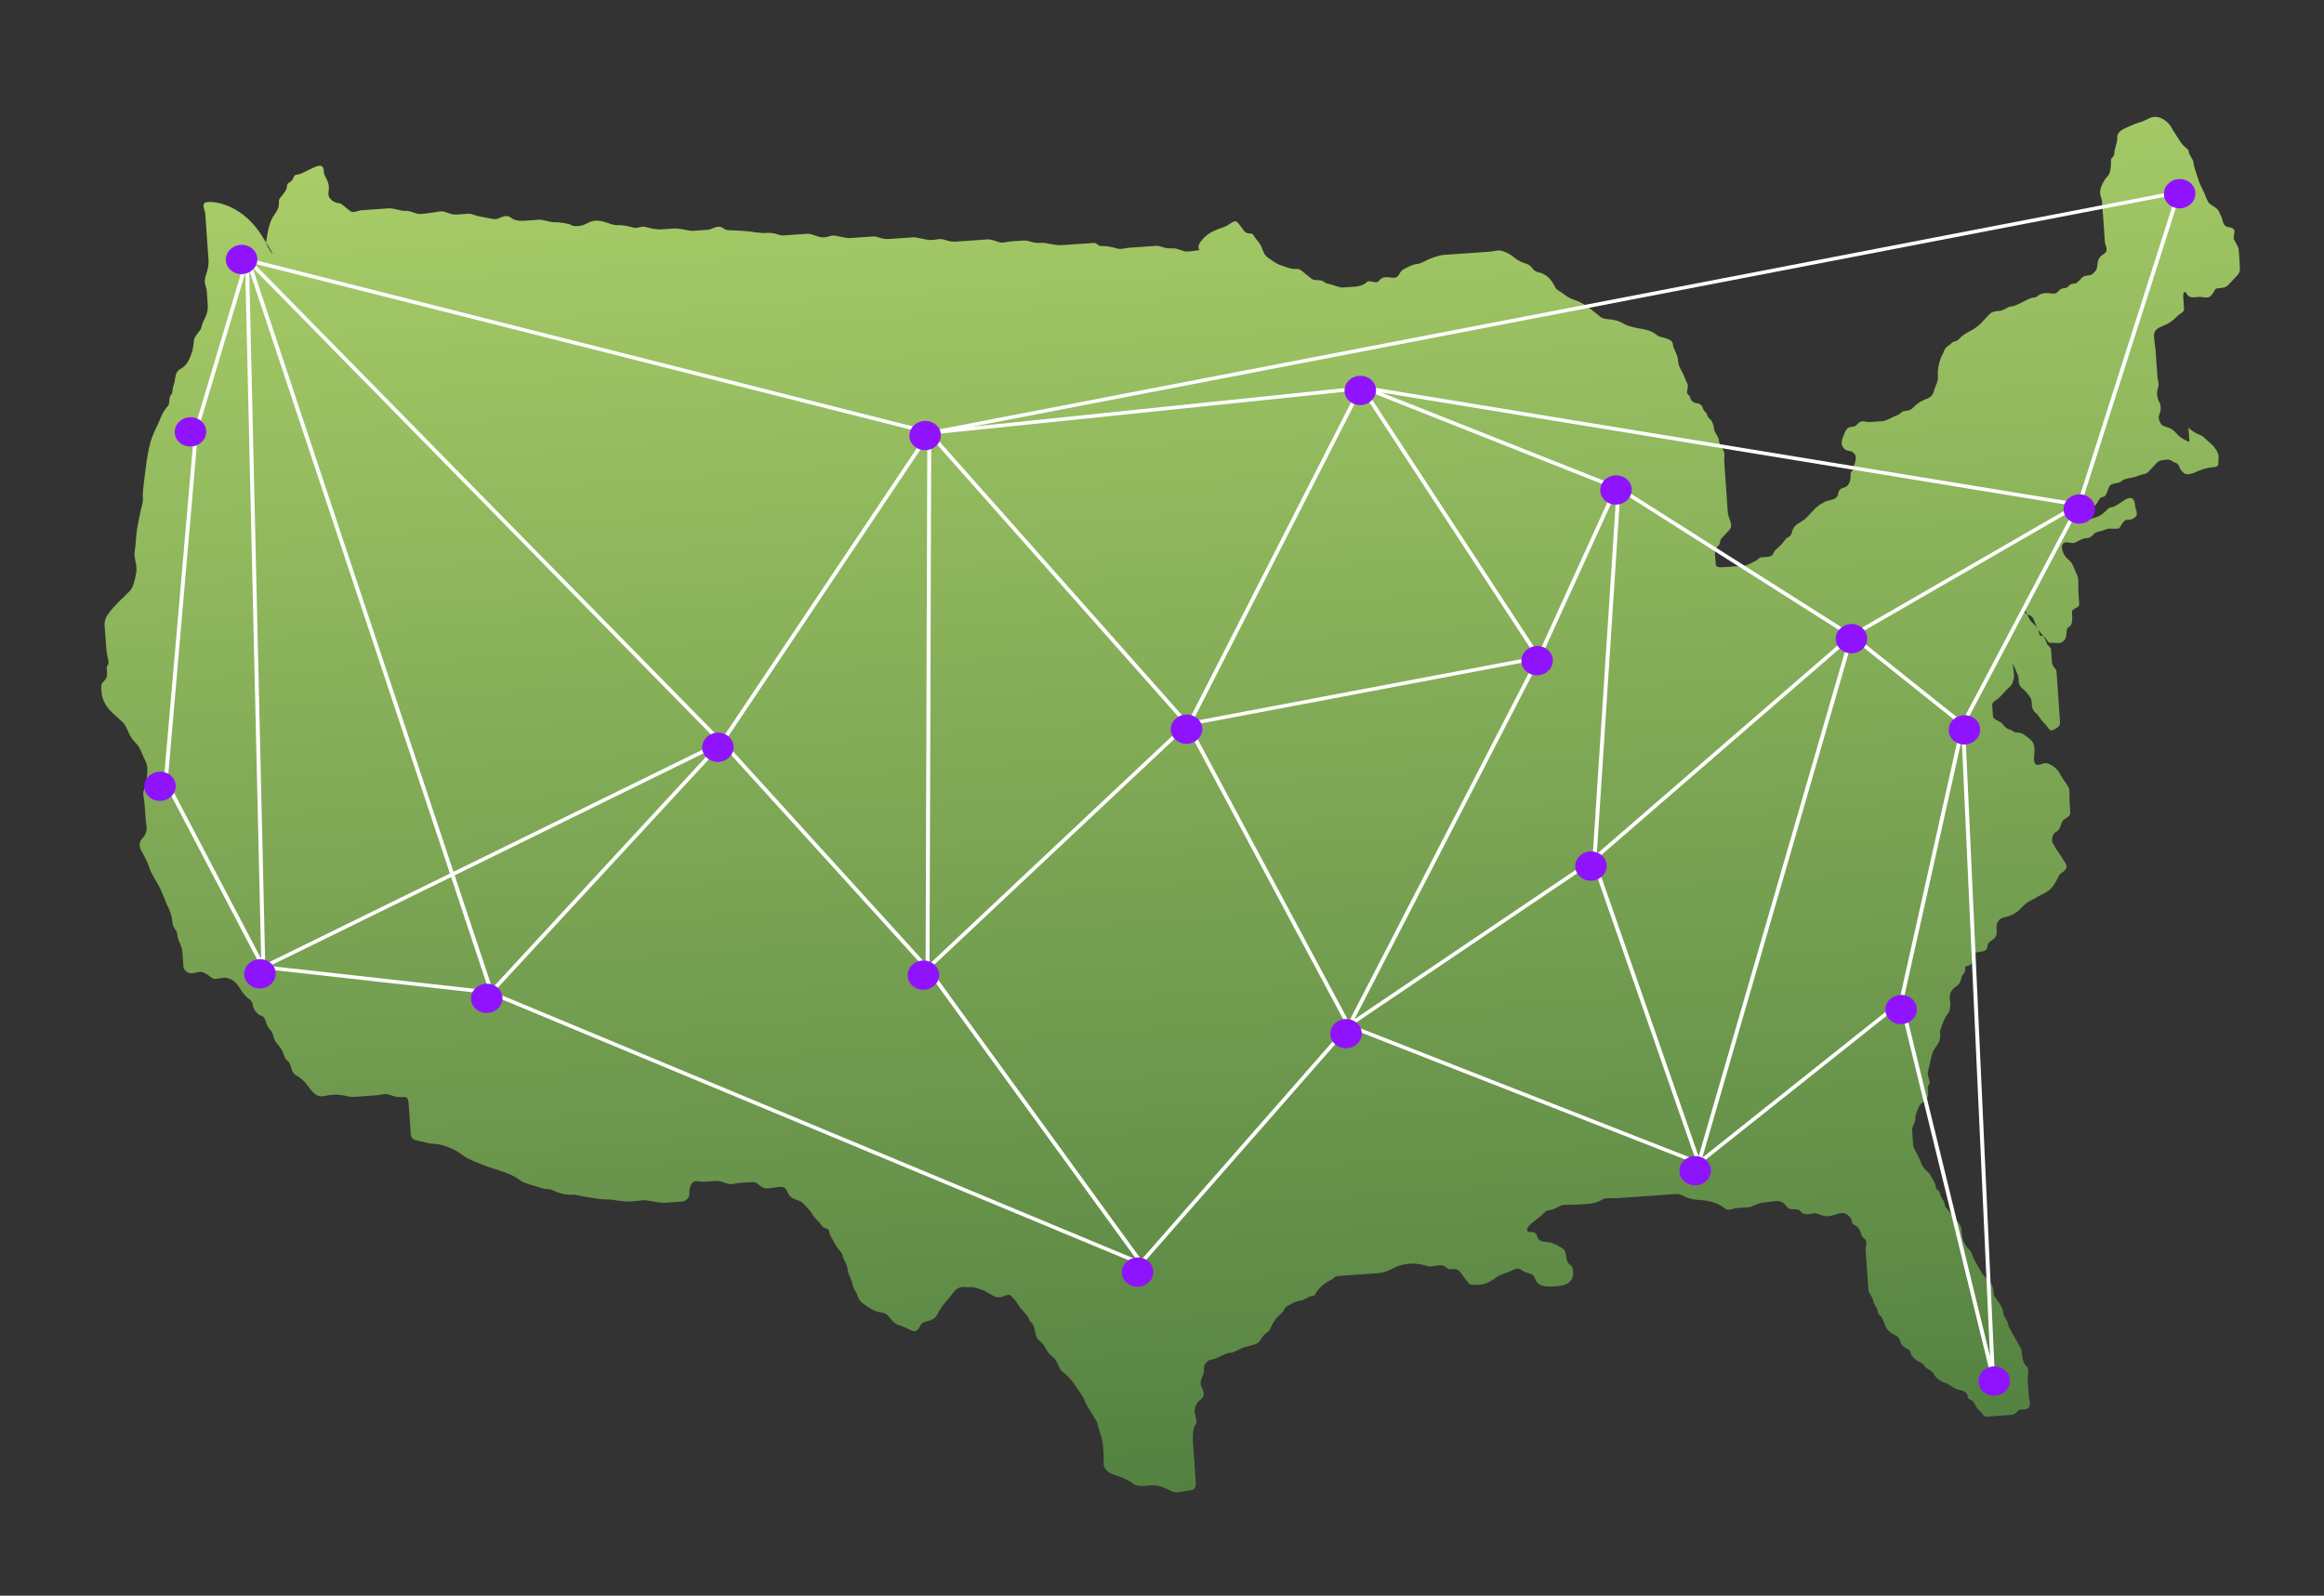 <?xml version="1.0" encoding="UTF-8"?>
<svg width="750px" height="515px" viewBox="0 0 750 515" version="1.1" xmlns="http://www.w3.org/2000/svg" xmlns:xlink="http://www.w3.org/1999/xlink">
    <rect x="0" y="0" width="750" height="515" fill="#333333" stroke="none"/>
    <title>Artboard Copy 4</title>
    <defs>
        <linearGradient x1="50%" y1="0%" x2="50%" y2="100%" id="linearGradient-1">
            <stop stop-color="#A8CD68" offset="0%"></stop>
            <stop stop-color="#538141" offset="100%"></stop>
        </linearGradient>
    </defs>
    <g id="Artboard-Copy-4" stroke="none" stroke-width="1" fill="none" fill-rule="evenodd">
        <g id="Internet" transform="translate(384.578, 258) rotate(-4) translate(-384.578, -258) translate(35.078, 34)">
            <g id="united-states-map-black" transform="translate(0.954, 0.068)" fill="url(#linearGradient-1)">
                <path d="M63.11,23.78 C64.395,17.571 65.247,16.517 66.897,14.387 C67.941,13.041 68.159,12.039 68.159,10.865 C68.159,9.691 69.199,9.576 70.684,7.343 C71.348,6.345 70.78,5.445 71.946,4.995 C73.596,4.36 73.208,2.647 74.47,2.647 C75.733,2.647 76.607,2.109 78.257,1.473 C79.423,1.024 80.781,0.299 82.044,0.299 C83.306,0.299 83.306,1.473 83.306,2.647 C83.306,3.821 84.568,4.995 84.568,7.343 C84.568,8.517 83.904,9.867 84.568,10.865 C86.052,13.099 87.462,12.383 88.355,13.213 C89.247,14.044 89.987,14.731 90.879,15.562 C91.771,16.392 93.403,15.562 94.666,15.562 C95.928,15.562 97.19,15.562 98.452,15.562 C99.715,15.562 100.977,15.562 103.501,15.562 C104.763,15.562 107.288,16.736 108.55,16.736 C109.812,16.736 110.687,17.274 112.337,17.91 C113.503,18.359 116.123,17.91 117.385,17.91 C118.648,17.91 120.006,17.46 121.172,17.91 C122.822,18.545 123.696,19.084 124.959,19.084 C126.221,19.084 127.483,19.084 128.745,19.084 C130.008,19.084 131.304,19.988 132.532,20.258 C135.279,20.861 136.319,21.432 137.581,21.432 C138.843,21.432 140.845,19.771 142.63,21.432 C143.522,22.262 145.154,22.606 146.416,22.606 C147.678,22.606 148.941,22.606 151.465,22.606 C152.727,22.606 155.252,23.78 156.514,23.78 C157.776,23.78 161.597,24.684 161.563,24.954 C161.529,25.223 164.087,26.128 166.612,24.954 C169.136,23.78 170.59,24.055 172.923,24.954 C174.572,25.589 175.447,26.128 176.709,26.128 C177.971,26.128 180.108,26.666 181.758,27.302 C182.924,27.751 184.378,26.852 185.545,27.302 C187.194,27.937 189.331,28.476 190.594,28.476 C191.856,28.476 193.118,28.476 194.38,28.476 C196.905,28.476 199.429,29.65 200.691,29.65 C201.953,29.65 203.216,29.65 205.74,29.65 C207.002,29.65 209.004,27.989 210.789,29.65 C211.681,30.48 213.363,30.26 217.1,30.824 C221.039,31.419 222.149,31.998 224.673,31.998 C227.198,31.998 228.46,33.172 229.722,33.172 C232.246,33.172 236.033,33.172 237.295,33.172 C238.558,33.172 239.432,33.71 241.082,34.346 C243.414,35.245 244.903,34.076 246.131,34.346 C248.877,34.949 249.917,35.52 251.18,35.52 C252.442,35.52 253.704,35.52 258.753,35.52 C260.015,35.52 261.277,36.694 263.802,36.694 C266.326,36.694 270.113,36.694 271.375,36.694 C272.637,36.694 273.677,37.264 276.424,37.868 C277.652,38.138 278.948,37.868 280.21,37.868 C281.473,37.868 282.735,39.042 285.259,39.042 C287.784,39.042 289.046,39.042 290.308,39.042 C291.57,39.042 294.095,39.042 295.357,39.042 C296.619,39.042 297.494,39.581 299.144,40.216 C300.31,40.665 301.668,40.216 302.93,40.216 C304.192,40.216 305.455,40.216 306.717,40.216 C309.241,40.216 309.241,41.39 313.028,41.39 C314.29,41.39 316.814,42.564 319.339,42.564 C320.601,42.564 321.863,42.564 324.388,42.564 C325.65,42.564 328.174,42.564 329.437,42.564 C330.699,42.564 330.699,43.738 331.961,43.738 C333.223,43.738 335.36,44.277 337.01,44.912 C338.176,45.361 339.534,44.912 340.796,44.912 C343.321,44.912 344.583,44.912 345.845,44.912 C347.108,44.912 348.37,44.912 349.632,44.912 C350.894,44.912 352.156,46.086 354.681,46.086 C355.943,46.086 356.818,46.625 358.467,47.26 C359.634,47.709 362.254,47.26 363.516,47.26 C362.624,46.43 363.516,44.912 364.778,43.738 C366.041,42.564 366.915,42.025 368.565,41.39 C370.898,40.492 371.185,40.665 372.352,40.216 C374.001,39.581 375.246,38.212 376.138,39.042 C377.031,39.872 377.77,41.734 378.663,42.564 C379.555,43.394 380.704,42.653 381.187,43.738 C381.87,45.272 383.131,46.149 383.712,48.434 C384.36,50.988 385.344,51.126 386.236,51.956 C387.128,52.786 388.373,53.669 390.023,54.304 C391.189,54.754 392.547,55.478 393.809,55.478 C395.071,55.478 395.441,55.822 396.334,56.652 C397.226,57.482 397.966,58.17 398.858,59 C399.75,59.83 401.752,59.344 402.645,60.174 C403.537,61.004 404.003,60.898 405.169,61.348 C406.819,61.983 407.694,62.522 408.956,62.522 C410.218,62.522 411.48,62.522 412.742,62.522 C414.005,62.522 415.637,62.178 416.529,61.348 C417.421,60.518 419.423,62.178 420.316,61.348 C421.208,60.518 421.578,60.174 422.84,60.174 C424.102,60.174 425.734,61.004 426.627,60.174 C427.519,59.344 427.501,58.461 429.151,57.826 C430.317,57.376 431.676,56.652 432.938,56.652 C434.2,56.652 435.075,56.113 436.724,55.478 C437.891,55.028 440.511,54.304 441.773,54.304 C444.298,54.304 445.56,54.304 446.822,54.304 C448.084,54.304 449.346,54.304 450.609,54.304 C453.133,54.304 454.395,54.304 456.92,54.304 C458.182,54.304 459.54,53.854 460.706,54.304 C462.356,54.939 463.231,55.478 464.493,56.652 C465.755,57.826 467.113,58.55 468.28,59 C469.929,59.635 469.912,60.518 470.804,61.348 C471.696,62.178 472.254,61.905 473.328,62.522 C475.729,63.903 476.432,65.685 477.115,67.218 C477.598,68.303 478.377,68.392 479.639,69.566 C480.902,70.74 482.26,71.465 483.426,71.914 C485.076,72.549 487.213,74.262 488.475,75.436 C489.737,76.61 490.107,76.954 490.999,77.784 C491.892,78.614 493.558,78.688 494.786,78.958 C497.533,79.562 498.185,80.671 499.835,81.306 C501.001,81.756 502.393,82.21 503.621,82.48 C506.368,83.084 507.778,83.998 508.67,84.828 C509.563,85.658 510.028,85.553 511.195,86.002 C512.844,86.638 513.719,87.176 513.719,88.35 C513.719,89.524 514.981,91.873 514.981,93.047 C514.981,95.395 515.561,96.209 516.244,97.743 C516.727,98.827 516.823,99.731 517.506,101.265 C517.989,102.349 516.613,103.957 517.506,104.787 C518.398,105.617 517.876,106.305 518.768,107.135 C519.66,107.965 520.4,107.479 521.292,108.309 C522.185,109.139 521.662,109.827 522.555,110.657 C523.447,111.487 522.924,112.175 523.817,113.005 C524.709,113.835 525.079,115.353 525.079,116.527 C525.079,117.701 526.341,118.875 526.341,120.049 C526.341,121.223 526.921,122.038 527.603,123.571 C528.087,124.656 527.603,125.919 527.603,127.093 C527.603,128.267 527.603,129.441 527.603,130.615 C527.603,131.789 527.603,132.963 527.603,135.311 C527.603,136.485 527.603,138.833 527.603,140.007 C527.603,141.181 527.603,142.355 527.603,143.529 C527.603,145.877 529.388,147.739 527.603,149.399 C526.711,150.229 525.971,150.917 525.079,151.747 C524.187,152.578 524.709,153.265 523.817,154.096 C522.924,154.926 522.555,155.27 522.555,156.444 C522.555,157.618 522.555,158.792 522.555,159.966 C522.555,161.14 523.817,161.14 525.079,161.14 C527.603,161.14 528.866,161.14 531.39,161.14 C532.652,161.14 533.527,160.601 535.177,159.966 C536.343,159.516 536.439,158.792 537.701,158.792 C538.963,158.792 540.805,159.152 541.488,157.618 C541.971,156.533 542.75,156.444 544.012,155.27 C545.274,154.096 545.37,153.371 546.537,152.921 C548.186,152.286 547.276,151.06 549.061,149.399 C549.953,148.569 551.585,148.225 552.848,147.051 C554.11,145.877 554.48,145.533 555.372,144.703 C556.264,143.873 557.509,142.99 559.159,142.355 C560.325,141.906 562.053,142.011 562.945,141.181 C563.838,140.351 563.315,139.663 564.207,138.833 C565.1,138.003 565.84,138.489 566.732,137.659 C567.624,136.829 567.994,135.311 567.994,134.137 C567.994,132.963 569.256,132.963 569.256,131.789 C569.256,130.615 571.041,128.753 569.256,127.093 C568.364,126.263 567.624,126.749 566.732,125.919 C564.947,124.259 566.248,122.308 566.732,121.223 C567.415,119.69 567.994,118.875 569.256,118.875 C570.519,118.875 570.888,118.531 571.781,117.701 C572.673,116.871 574.305,117.701 575.567,117.701 C576.83,117.701 578.092,117.701 579.354,117.701 C580.616,117.701 581.491,117.162 583.141,116.527 C584.307,116.077 584.773,116.183 585.665,115.353 C586.557,114.523 588.189,115.353 589.452,114.179 C590.714,113.005 591.589,112.466 593.238,111.831 C594.405,111.381 594.87,111.487 595.763,110.657 C596.655,109.827 596.542,109.394 597.025,108.309 C597.708,106.776 598.287,105.961 598.287,104.787 C598.287,102.439 598.866,100.451 599.549,98.917 C600.033,97.832 600.328,97.653 600.812,96.569 C601.494,95.035 602.444,95.051 603.336,94.221 C604.228,93.391 604.968,93.877 605.86,93.047 C606.753,92.216 607.997,91.334 609.647,90.698 C610.813,90.249 612.541,89.18 613.434,88.35 C614.326,87.52 615.066,86.832 615.958,86.002 C616.85,85.172 617.22,84.828 619.745,84.828 C621.007,84.828 622.269,83.654 623.531,83.654 C624.794,83.654 626.152,82.93 627.318,82.48 C628.968,81.845 629.842,81.306 631.105,81.306 C632.367,81.306 632.367,80.132 634.891,80.132 C636.153,80.132 637.785,80.962 638.678,80.132 C639.57,79.302 639.94,78.958 641.202,78.958 C642.464,78.958 642.464,77.784 643.727,77.784 C644.989,77.784 645.359,77.44 646.251,76.61 C647.143,75.78 647.513,75.436 648.775,75.436 C650.038,75.436 650.408,75.092 651.3,74.262 C652.192,73.432 652.079,71.825 652.562,70.74 C653.245,69.207 654.194,69.222 655.087,68.392 C655.979,67.562 655.087,66.044 655.087,64.87 C655.087,63.696 655.087,61.348 655.087,60.174 C655.087,59 655.087,57.826 655.087,56.652 C655.087,54.304 655.087,53.13 655.087,51.956 C655.087,50.782 654.121,49.429 655.087,47.26 C655.769,45.727 656.719,44.568 657.611,43.738 C658.503,42.908 658.873,40.216 658.873,39.042 C658.873,37.868 660.135,37.868 660.135,36.694 C660.135,35.52 661.398,33.172 661.398,31.998 C661.398,29.65 663.535,29.111 665.184,28.476 C666.351,28.026 667.743,27.571 668.971,27.302 C671.717,26.698 672.949,25.229 675.282,26.128 C676.932,26.763 678.386,28.116 679.069,29.65 C679.552,30.734 680.331,31.998 681.593,34.346 C682.855,36.694 684.117,36.694 684.117,37.868 C684.117,39.042 685.38,40.216 685.38,41.39 C685.38,42.564 685.993,44.705 686.642,47.26 C686.932,48.402 687.221,49.249 687.904,50.782 C688.387,51.867 688.483,52.771 689.166,54.304 C689.65,55.389 690.798,55.822 691.691,56.652 C692.583,57.482 692.469,57.915 692.953,59 C693.636,60.534 693.323,61.692 694.215,62.522 C695.107,63.352 695.847,62.866 696.739,63.696 C697.632,64.526 696.256,66.133 696.739,67.218 C697.422,68.753 698.002,69.566 698.002,70.74 C698.002,71.914 698.002,74.262 698.002,75.436 C698.002,77.784 697.632,78.128 696.739,78.958 C695.847,79.788 696,79.646 694.215,81.306 C693.323,82.136 692.953,82.48 690.428,82.48 C689.166,82.48 689.689,83.168 687.904,84.828 C687.012,85.658 685.38,84.828 684.117,84.828 C682.855,84.828 681.014,85.189 680.331,83.654 C679.847,82.57 679.069,82.48 679.069,84.828 C679.069,86.002 679.069,87.176 679.069,88.35 C679.069,89.524 677.806,89.524 676.544,90.698 C675.282,91.873 673.924,92.597 672.757,93.047 C671.108,93.682 669.654,93.861 668.971,95.395 C668.487,96.479 668.971,98.917 668.971,101.265 C668.971,102.439 668.971,103.613 668.971,104.787 C668.971,105.961 668.971,107.135 668.971,109.483 C668.971,110.657 669.454,111.92 668.971,113.005 C668.288,114.539 668.288,116.168 668.971,117.701 C669.454,118.786 669.454,120.138 668.971,121.223 C668.288,122.757 668.288,123.212 668.971,124.745 C669.454,125.83 671.495,125.919 672.757,127.093 C674.02,128.267 674.143,129.236 676.544,130.615 C677.618,131.233 677.806,131.789 677.806,130.615 C677.806,129.441 677.806,128.267 677.806,127.093 C677.806,125.919 677.58,127.444 681.593,129.441 C682.706,129.995 682.855,130.615 684.117,131.789 C685.38,132.963 685.959,133.778 686.642,135.311 C687.125,136.396 686.642,137.659 686.642,138.833 C686.642,140.007 685.38,140.007 684.117,140.007 C682.855,140.007 680.718,140.546 679.069,141.181 C677.902,141.631 676.174,142.011 675.282,141.181 C673.497,139.521 674.407,138.294 672.757,137.659 C671.591,137.21 671.495,136.485 670.233,136.485 C667.709,136.485 667.339,136.829 666.446,137.659 C665.554,138.489 664.814,139.177 663.922,140.007 C663.03,140.837 661.785,140.546 660.135,141.181 C658.969,141.631 655.979,141.525 655.087,142.355 C654.194,143.185 652.192,142.699 651.3,143.529 C650.408,144.359 650.038,147.051 648.775,147.051 C647.513,147.051 647.143,148.569 646.251,149.399 C645.359,150.229 644.41,150.214 643.727,151.747 C643.243,152.832 642.56,154.545 643.727,154.096 C645.376,153.46 646.439,153.539 647.513,152.921 C649.914,151.542 650.038,150.573 651.3,150.573 C652.562,150.573 654.699,148.861 656.349,148.225 C658.681,147.327 658.873,149.399 658.873,150.573 C658.873,151.747 659.766,153.265 658.873,154.096 C657.088,155.756 655.979,154.44 655.087,155.27 C653.302,156.93 653.824,157.618 652.562,157.618 C651.3,157.618 649.942,157.168 648.775,157.618 C647.126,158.253 645.881,157.962 644.989,158.792 C644.097,159.622 643.727,159.966 642.464,159.966 C641.202,159.966 640.328,160.504 638.678,161.14 C637.512,161.589 635.784,160.31 634.891,161.14 C633.999,161.97 634.408,163.577 634.891,164.662 C635.574,166.196 636.733,166.65 637.416,168.184 C637.899,169.269 637.995,170.173 638.678,171.706 C639.161,172.791 638.678,175.228 638.678,177.576 C638.678,178.75 638.678,179.924 638.678,181.098 C638.678,182.272 636.153,182.272 636.153,183.446 C636.153,185.794 636.057,187.692 634.891,188.142 C633.241,188.777 634.767,191.459 632.367,192.838 C631.293,193.456 629.842,192.838 628.58,192.838 C627.318,192.838 627.318,190.49 626.056,190.49 C624.794,190.49 625.277,189.227 624.794,188.142 C624.111,186.609 622.952,186.154 622.269,184.62 C621.786,183.535 621.007,181.098 621.007,182.272 C621.007,183.446 622.848,183.087 623.531,184.62 C624.015,185.705 624.111,186.609 624.794,188.142 C625.277,189.227 626.669,190.283 627.318,192.838 C627.608,193.98 628.58,194.012 628.58,195.186 C628.58,196.36 628.58,197.534 628.58,198.708 C628.58,201.056 629.842,201.056 629.842,202.23 C629.842,204.578 629.842,205.752 629.842,206.926 C629.842,208.1 629.842,209.274 629.842,211.622 C629.842,212.796 629.842,213.97 629.842,215.145 C629.842,216.319 629.842,217.493 629.842,218.667 C629.842,219.841 628.968,220.379 627.318,221.015 C626.152,221.464 625.686,219.497 624.794,218.667 C623.901,217.837 623.161,215.975 622.269,215.145 C620.484,213.484 621.49,211.533 621.007,210.448 C620.324,208.915 619.375,207.756 618.482,206.926 C616.698,205.266 617.903,203.765 617.22,202.23 C616.737,201.146 616.641,200.243 615.958,198.708 C615.958,201.056 616.248,202.262 615.958,203.404 C615.309,205.959 614.326,206.096 613.434,206.926 C612.541,207.756 612.694,207.614 610.909,209.274 C610.017,210.104 608.385,210.448 608.385,211.622 C608.385,212.796 608.385,213.97 608.385,215.145 C608.385,216.319 610.017,216.663 610.909,217.493 C611.802,218.323 611.784,219.205 613.434,219.841 C614.6,220.29 614.696,221.015 615.958,221.015 C617.22,221.015 618.482,222.189 619.745,223.363 C621.007,224.537 621.007,225.711 621.007,226.885 C621.007,228.059 620.115,230.751 621.007,231.581 C621.899,232.411 623.627,231.131 624.794,231.581 C626.443,232.216 627.897,233.57 628.58,235.103 C629.546,237.272 630.422,238.266 631.105,239.799 C631.588,240.884 631.105,242.147 631.105,244.495 C631.105,245.669 631.105,246.843 631.105,248.017 C631.105,249.191 629.472,249.535 628.58,250.365 C627.688,251.195 627.705,253.252 626.056,253.887 C624.889,254.337 624.31,256.324 624.794,257.409 C626.159,260.477 626.835,261.02 627.318,262.105 C628.001,263.64 629.064,264.543 628.58,265.627 C627.897,267.162 626.651,266.94 626.056,267.975 C623.909,271.708 623.043,272.575 619.745,273.845 C618.578,274.295 618.387,274.57 617.22,275.019 C615.571,275.655 614.696,276.193 613.434,277.368 C612.171,278.542 611.297,279.08 609.647,279.716 C608.481,280.165 606.753,280.06 605.86,280.89 C604.076,282.55 605.082,284.501 604.598,285.586 C603.915,287.12 602.966,287.104 602.074,287.934 C601.181,288.764 601.704,289.452 600.812,290.282 C599.919,291.112 597.315,290.313 597.025,291.456 C596.376,294.01 595.763,294.978 594.501,294.978 C593.238,294.978 594.131,296.496 593.238,297.326 C592.346,298.156 592.46,298.589 591.976,299.674 C591.293,301.208 590.344,301.192 589.452,302.022 C587.667,303.682 588.189,305.544 588.189,306.718 C588.189,307.892 587.82,309.41 586.927,310.24 C586.035,311.07 585.086,313.403 584.403,314.936 C583.919,316.021 584.79,317.503 583.141,319.632 C582.097,320.979 581.265,321.774 580.616,324.328 C580.037,326.614 579.354,327.85 579.354,329.024 C579.354,330.198 580.246,331.716 579.354,332.546 C578.462,333.376 579.877,335.582 578.092,337.242 C577.199,338.073 576.25,338.057 575.567,339.591 C575.084,340.675 574.305,341.939 574.305,343.113 C574.305,344.287 573.043,345.461 573.043,346.635 C573.043,348.983 573.043,350.157 573.043,351.331 C573.043,352.505 573.622,353.319 574.305,354.853 C574.789,355.938 575.084,357.29 575.567,358.375 C576.25,359.909 577.409,360.364 578.092,361.897 C578.575,362.982 579.354,364.245 579.354,365.419 C579.354,366.593 580.616,366.593 580.616,367.767 C580.616,368.941 581.878,370.115 581.878,371.289 C581.878,372.463 582.657,372.552 583.141,373.637 C583.823,375.172 584.621,375.813 585.665,377.159 C587.315,379.289 586.348,380.745 586.927,383.029 C587.576,385.584 589.161,386.583 589.452,387.725 C590.1,390.28 591.01,391.426 591.976,393.595 C592.659,395.13 593.457,395.771 594.501,397.117 C596.15,399.247 595.279,400.729 595.763,401.814 C596.446,403.348 598.287,405.336 598.287,407.684 C598.287,408.858 599.549,410.032 599.549,411.206 C599.549,412.38 601.391,415.542 602.074,417.076 C603.039,419.245 603.336,419.424 603.336,420.598 C603.336,422.946 603.706,424.464 604.598,425.294 C605.491,426.124 604.598,428.816 604.598,429.99 C604.598,431.164 604.598,433.512 604.598,434.686 C604.598,435.86 605.082,437.123 604.598,438.208 C603.915,439.743 601.704,438.552 600.812,439.382 C599.919,440.212 599.549,440.556 598.287,440.556 C597.025,440.556 595.763,440.556 594.501,440.556 C593.238,440.556 591.976,440.556 590.714,440.556 C589.452,440.556 589.452,439.382 588.189,438.208 C586.927,437.034 587.315,435.321 585.665,434.686 C584.499,434.236 585.295,433.168 584.403,432.338 C583.51,431.508 583.045,431.614 581.878,431.164 C580.229,430.529 579.258,429.266 578.092,428.816 C576.442,428.181 574.988,426.828 574.305,425.294 C573.822,424.209 572.264,424.031 571.781,422.946 C571.098,421.413 569.479,421.657 567.994,419.424 C567.33,418.426 567.806,417.693 566.732,417.076 C564.331,415.696 564.691,414.639 564.207,413.554 C563.525,412.02 561.905,412.265 560.421,410.032 C559.757,409.034 559.841,408.044 559.159,406.51 C558.675,405.425 557.896,405.336 557.896,404.162 C557.896,402.988 556.634,401.814 556.634,400.639 C556.634,399.465 555.372,398.291 555.372,397.117 C555.372,394.769 555.372,393.595 555.372,391.247 C555.372,390.073 555.372,388.899 555.372,387.725 C555.372,386.551 555.372,385.377 555.372,384.203 C555.372,383.029 556.264,381.511 555.372,380.681 C554.48,379.851 554.4,379.475 554.11,378.333 C553.461,375.778 551.585,375.985 551.585,374.811 C551.585,373.637 551.216,373.293 550.323,372.463 C548.538,370.803 546.537,372.463 544.012,372.463 C542.75,372.463 541.875,371.924 540.226,371.289 C539.059,370.839 536.661,372.348 535.177,370.115 C534.513,369.117 532.282,369.771 531.39,368.941 C530.498,368.111 530.515,367.228 528.866,366.593 C527.699,366.143 526.341,366.593 523.817,366.593 C521.292,366.593 520.03,367.767 518.768,367.767 C517.506,367.767 516.244,367.767 514.981,367.767 C513.719,367.767 512.087,368.597 511.195,367.767 C510.302,366.937 509.058,366.054 507.408,365.419 C505.076,364.521 503.605,364.433 502.359,364.245 C498.42,363.651 497.31,361.897 496.048,361.897 C493.524,361.897 490.999,361.897 489.737,361.897 C487.213,361.897 484.688,361.897 482.164,361.897 C480.902,361.897 478.377,361.897 477.115,361.897 C474.591,361.897 473.233,361.447 472.066,361.897 C470.417,362.532 469.542,363.071 467.017,363.071 C465.755,363.071 464.493,363.071 463.231,363.071 C461.969,363.071 459.348,362.621 458.182,363.071 C456.532,363.706 455.658,364.245 454.395,364.245 C453.133,364.245 452.898,365.058 450.609,366.593 C449.161,367.564 446.822,368.941 446.822,370.115 C446.822,371.289 448.454,370.459 449.346,371.289 C450.239,372.119 449.716,372.807 450.609,373.637 C451.501,374.467 452.746,374.176 454.395,374.811 C455.562,375.261 457.29,376.329 458.182,377.159 C459.074,377.989 458.552,381.025 459.444,381.855 C460.337,382.685 460.706,383.029 460.706,384.203 C460.706,385.377 460.706,386.551 459.444,387.725 C458.182,388.899 455.658,388.899 454.395,388.899 C451.871,388.899 450.239,388.555 449.346,387.725 C448.454,386.895 448.568,386.462 448.084,385.377 C447.401,383.844 445.56,384.203 444.298,383.029 C443.035,381.855 442.161,382.394 440.511,383.029 C439.345,383.479 438.374,383.568 436.724,384.203 C435.558,384.653 434.422,385.948 431.676,386.551 C430.447,386.821 429.151,386.551 427.889,386.551 C426.627,386.551 425.752,383.985 424.102,381.855 C423.058,380.509 421.208,381.511 420.316,380.681 C419.423,379.851 419.053,379.507 417.791,379.507 C416.529,379.507 415.171,379.957 414.005,379.507 C412.355,378.872 410.218,378.333 408.956,378.333 C405.169,378.333 404.294,378.872 402.645,379.507 C401.478,379.957 400.12,380.681 397.596,380.681 C395.071,380.681 393.809,380.681 392.547,380.681 C391.285,380.681 390.023,380.681 388.76,380.681 C387.498,380.681 386.236,380.681 384.974,380.681 C383.712,380.681 383.616,381.406 382.449,381.855 C380.8,382.49 379.555,383.373 378.663,384.203 C376.878,385.863 377.401,386.551 376.138,386.551 C374.876,386.551 373.614,387.725 372.352,387.725 C371.089,387.725 369.731,388.45 368.565,388.899 C366.915,389.534 366.933,390.417 366.041,391.247 C365.148,392.077 364.56,392.249 363.516,393.595 C361.867,395.725 362.066,396.5 360.992,397.117 C358.591,398.498 358.855,400.004 357.205,400.639 C356.039,401.089 353.323,401.364 352.156,401.814 C350.507,402.449 349.632,402.988 348.37,402.988 C347.108,402.988 346.233,403.526 344.583,404.162 C342.251,405.061 341.689,404.506 340.796,405.336 C339.012,406.996 340.018,407.773 339.534,408.858 C338.851,410.392 338.272,411.206 338.272,412.38 C338.272,413.554 340.057,415.416 338.272,417.076 C337.38,417.906 336.396,418.043 335.748,420.598 C335.457,421.74 336.64,424.464 335.748,425.294 C334.855,426.124 334.485,428.816 334.485,431.164 C334.485,432.338 334.485,433.512 334.485,434.686 C334.485,435.86 334.485,437.034 334.485,438.208 C334.485,439.382 334.485,441.73 334.485,442.904 C334.485,445.252 334.485,446.426 331.961,446.426 C330.699,446.426 327.986,447.044 326.912,446.426 C324.511,445.047 323.091,444.348 321.863,444.078 C319.117,443.475 316.075,444.564 314.29,442.904 C313.398,442.074 311.67,441.006 310.503,440.556 C307.205,439.286 306.137,438.569 305.455,437.034 C304.971,435.949 305.455,434.686 305.455,433.512 C305.455,432.338 305.455,431.164 305.455,429.99 C305.455,427.642 304.192,424.12 304.192,422.946 C304.192,421.772 301.055,417.282 300.406,414.728 C300.115,413.585 299.144,412.38 297.881,410.032 C296.619,407.684 295.357,406.51 294.095,405.336 C292.833,404.162 292.833,401.814 291.57,400.639 C290.308,399.465 289.729,398.652 289.046,397.117 C288.08,394.948 287.204,395.13 286.521,393.595 C286.038,392.511 286.152,389.729 285.259,388.899 C284.367,388.069 284.661,387.55 283.997,386.551 C282.513,384.318 281.956,384.114 281.473,383.029 C280.79,381.496 279.841,380.337 278.948,379.507 C278.056,378.677 276.046,380.742 273.899,379.507 C271.499,378.128 271.279,377.609 270.113,377.159 C268.463,376.524 267.588,375.985 266.326,375.985 C265.064,375.985 263.706,375.535 262.54,375.985 C260.89,376.62 260.015,378.333 258.753,379.507 C256.228,381.855 255.63,383.205 254.966,384.203 C253.482,386.436 250.81,385.721 249.917,386.551 C249.025,387.381 248.655,388.899 247.393,388.899 C246.131,388.899 245.642,387.823 242.344,386.551 C241.178,386.102 240.484,385.202 239.82,384.203 C238.335,381.97 237.199,382.305 236.033,381.855 C234.383,381.22 233.139,380.337 232.246,379.507 C231.354,378.677 230.371,378.54 229.722,375.985 C229.432,374.843 228.46,373.637 228.46,372.463 C228.46,371.289 227.198,368.941 227.198,367.767 C227.198,365.419 225.935,364.245 225.935,363.071 C225.935,361.897 224.777,361.443 223.411,358.375 C222.445,356.205 222.149,356.027 222.149,354.853 C222.149,353.679 220.307,354.039 219.624,352.505 C219.141,351.42 217.783,350.517 217.1,348.983 C216.617,347.898 216.225,347.59 214.576,345.461 C213.532,344.114 211.681,343.943 210.789,343.113 C209.004,341.453 209.914,340.226 208.265,339.591 C207.098,339.141 205.74,339.591 204.478,339.591 C203.216,339.591 202.476,340.077 200.691,338.416 C199.799,337.586 199.429,337.242 198.167,337.242 C196.905,337.242 195.642,337.242 194.38,337.242 C193.118,337.242 191.76,337.692 190.594,337.242 C188.944,336.607 188.069,336.068 186.807,336.068 C185.545,336.068 184.283,336.068 183.02,336.068 C181.758,336.068 180.126,335.238 179.234,336.068 C178.341,336.898 177.971,338.416 177.971,339.591 C177.971,340.765 176.709,341.939 175.447,341.939 C174.185,341.939 172.923,341.939 170.398,341.939 C167.874,341.939 166.834,341.368 164.087,340.765 C162.859,340.495 161.563,340.765 159.038,340.765 C156.514,340.765 152.727,339.591 151.465,339.591 C150.203,339.591 148.84,339.225 145.154,338.416 C142.407,337.813 141.367,337.242 140.105,337.242 C136.319,337.242 133.794,334.894 132.532,334.894 C131.27,334.894 130.395,334.356 128.745,333.72 C127.579,333.271 124.959,332.546 123.696,331.372 C122.434,330.198 119.993,328.855 117.385,327.85 C113.697,326.43 110.683,325.107 107.288,323.154 C105.769,322.282 104.662,320.365 99.715,318.458 C97.382,317.56 96.315,317.919 94.666,317.284 C93.499,316.835 92.045,316.56 90.879,316.11 C89.229,315.475 89.617,313.762 89.617,312.588 C89.617,311.414 89.617,310.24 89.617,305.544 C89.617,303.196 89.617,302.022 88.355,302.022 C85.83,302.022 84.956,301.483 83.306,300.848 C82.14,300.398 80.781,300.848 79.519,300.848 C75.733,300.848 74.47,300.848 71.946,300.848 C70.684,300.848 68.159,299.674 65.635,299.674 C63.11,299.674 61.66,300.291 60.586,299.674 C58.185,298.294 58.062,296.152 55.537,293.804 C54.275,292.63 53.496,292.541 53.013,291.456 C52.33,289.922 52.643,288.764 51.751,287.934 C50.858,287.104 50.779,286.728 50.488,285.586 C49.84,283.031 48.647,282.424 47.964,280.89 C47.481,279.805 47.746,278.714 46.702,277.368 C45.052,275.238 45.827,273.307 44.177,272.671 C43.011,272.222 41.653,270.323 41.653,269.149 C41.653,267.975 41.283,267.631 40.391,266.801 C39.498,265.971 39.128,265.627 37.866,263.279 C36.604,260.931 35.729,260.392 34.08,259.757 C32.913,259.308 31.555,259.757 30.293,259.757 C29.031,259.757 28.907,258.79 26.506,257.409 C25.433,256.792 23.982,257.409 22.72,257.409 C21.458,257.409 20.195,256.235 20.195,255.061 C20.195,252.713 20.195,251.539 20.195,250.365 C20.195,248.017 18.933,246.843 18.933,244.495 C18.933,243.321 17.671,242.147 17.671,240.973 C17.671,238.625 17.092,236.637 16.409,235.103 C15.926,234.018 15.251,231.126 13.884,228.059 C13.401,226.974 12.008,224.743 11.36,222.189 C11.07,221.046 10.581,219.751 10.098,218.667 C9.415,217.133 8.835,216.319 8.835,215.145 C8.835,212.796 10.711,213.003 11.36,210.448 C11.65,209.306 11.36,208.1 11.36,206.926 C11.36,205.752 11.36,204.578 11.36,202.23 C11.36,199.882 10.877,198.619 11.36,197.534 C12.043,196.001 12.622,195.186 12.622,194.012 C12.622,192.838 13.588,190.312 12.622,188.142 C11.939,186.609 11.229,183.556 10.098,182.272 C7.212,178.999 7.961,177.358 6.311,175.228 C5.267,173.881 2.524,171.706 1.262,169.358 C0,167.01 0,165.836 0,163.488 C0,162.314 0.37,161.97 1.262,161.14 C3.047,159.48 1.632,157.274 2.524,156.444 C3.417,155.614 2.524,154.096 2.524,150.573 C2.524,149.399 2.524,147.051 2.524,145.877 C2.524,143.529 2.136,142.137 3.787,140.007 C5.874,137.314 10.098,134.137 11.36,132.963 C12.622,131.789 13.236,129.648 13.884,127.093 C14.464,124.808 13.304,122.335 13.884,120.049 C14.533,117.494 14.567,115.291 15.147,113.005 C15.795,110.45 16.119,109.451 16.409,108.309 C17.057,105.754 17.671,104.787 17.671,103.613 C17.671,101.265 18.294,99.06 18.933,95.395 C19.135,94.236 19.905,90.667 20.195,89.524 C20.844,86.97 21.458,84.828 22.72,82.48 C23.982,80.132 24.561,79.319 25.244,77.784 C25.727,76.699 26.876,75.092 27.769,74.262 C28.661,73.432 28.138,71.57 29.031,70.74 C29.923,69.91 29.327,69.388 30.293,67.218 C30.976,65.685 30.59,63.518 32.817,62.522 C35.045,61.526 35.921,59.36 36.604,57.826 C37.57,55.656 37.383,54.215 37.866,53.13 C38.549,51.597 40.101,50.75 40.391,49.608 C41.039,47.053 42.915,46.086 42.915,42.564 C42.915,40.216 42.915,39.042 42.915,37.868 C42.915,36.694 41.949,35.341 42.915,33.172 C43.598,31.638 44.177,29.65 44.177,28.476 C44.177,26.128 44.177,24.954 44.177,23.78 C44.177,21.432 44.177,20.258 44.177,17.91 C44.177,15.562 44.177,14.387 44.177,13.213 C44.177,12.039 43.285,10.522 44.177,9.691 C45.07,8.861 55.537,9.691 61.848,21.432 C68.159,33.172 62.872,24.932 63.11,23.78 Z" id="svg_7"></path>
            </g>
            <g id="Group" transform="translate(18.742, 25.131)" fill="#FFFFFF" fill-rule="nonzero">
                <path d="M181.329,170.28 L180.366,170.214 L180.806,170.773 L181.329,170.28 Z M180.806,170.773 L100.996,245.891 L27.651,232.473 L0.23,169.942 L0.255,169.785 L18.017,57.215 L39.589,0.072 L28.786,231.044 L180.464,169.397 L255.324,72.965 L255.189,74.808 L255.738,75.523 L255.135,75.543 L242.661,245.961 L330.811,173.997 L331.38,173.93 L331.6,174.216 L331.669,174.331 L376.774,274.882 L377.153,275.062 L376.981,275.344 L377.019,275.429 L303.961,347.888 L303.533,347.202 L241.413,247.688 L180.806,170.773 Z M376.83,275.592 L376.567,274.784 L376.774,274.882 L376.981,275.344 L376.83,275.592 Z M444.721,160.58 L394.568,70.889 L255.738,75.523 L331.38,173.93 L444.721,160.58 Z M255.135,75.543 L254.564,75.562 L255.058,74.637 L255.189,74.808 L255.135,75.543 Z M377.153,275.062 L484.871,326.195 L457.962,227.054 L545.858,161.06 L474.814,108.701 L446.8,160.335 L446.869,160.327 L446.26,161.33 L445.709,162.346 L445.677,162.289 L377.153,275.062 Z M546.328,160.707 L546.35,160.646 L624.693,122.438 L581.404,192.127 L576.339,402.726 L575.08,402.804 L554.184,281.039 L485.442,328.3 L484.871,326.195 L485.462,326.476 L546.126,161.257 L545.858,161.06 L546.328,160.707 Z M546.328,160.707 L546.469,160.601 L546.474,161.513 L546.126,161.257 L546.328,160.707 Z M486.115,326.786 L485.226,327.118 L485.462,326.476 L486.115,326.786 Z M241.506,246.904 L242.557,247.383 L242.661,245.961 L241.506,246.904 Z M180.363,169.528 L180.623,169.333 L180.464,169.397 L180.363,169.528 Z M28.786,231.044 L27.855,231.423 L28.742,231.985 L28.786,231.044 Z M19.242,57.492 L1.533,169.796 L27.602,229.244 L37.952,7.962 L19.242,57.492 Z M100.572,244.619 L178.118,171.631 L30.208,231.746 L100.572,244.619 Z M241.41,245.701 L253.759,76.989 L181.659,169.867 L241.41,245.701 Z M253.894,75.146 L253.344,74.431 L395.324,69.692 L445.692,159.765 L474.382,106.885 L547.879,161.051 L547.41,161.404 L547.388,161.465 L547.22,161.547 L459.387,227.493 L486.209,326.313 L487.079,325.715 L486.19,328.138 L375.404,275.549 L375.575,275.267 L375.537,275.181 L375.763,274.957 L444.531,161.784 L331.357,175.114 L330.838,175.537 L330.526,174.841 L254.539,75.985 L253.759,76.989 L253.894,75.146 Z M253.894,75.146 L253.909,74.937 L255.056,75.318 L254.539,75.985 L253.894,75.146 Z M304.202,345.93 L375.537,275.181 L330.838,175.537 L242.733,247.465 L304.202,345.93 Z M331.164,175.136 L331.503,174.994 L331.357,175.114 L331.164,175.136 Z M375.815,274.906 L375.693,275.53 L375.575,275.267 L375.763,274.957 L375.815,274.906 Z M555.108,278.944 L575.229,396.195 L580.144,191.802 L621.416,125.361 L547.388,161.465 L487.079,325.715 L555.108,278.944 Z M547.22,161.547 L547.164,161.573 L547.469,161.244 L547.41,161.404 L547.22,161.547 Z M486.44,327.164 L485.448,326.837 L486.209,326.313 L486.44,327.164 Z" id="Path"></path>
                <polygon id="Path-2" points="304.184 346.555 303.58 347.585 100.524 245.886 37.824 1.574 181.087 169.506 180.092 170.232 40.381 6.463 101.626 245.105"></polygon>
                <polygon id="Path-3" points="254.914 75.576 38.89 4.57 39.315 3.466 255.051 74.378 663.172 24.913 623.452 124.716 400.924 72.125 475.277 107.772 474.694 108.812 390.521 68.457 622.657 123.319 661.259 26.326"></polygon>
                <polygon id="Path-4" points="332.187 174.84 331.079 174.271 393.778 70.006 394.885 70.575"></polygon>
                <path d="M458.737,226.777 L458.444,227.2 L458.481,226.924 L458.737,226.777 Z M474.633,107.888 L475.89,108.034 L459.664,227.622 L376.284,275.802 L375.612,274.809 L458.481,226.924 L474.633,107.888 Z" id="Path-5"></path>
                <polygon id="Path-6" points="546.338 161.282 547.232 160.451 581.483 191.937 555.186 280.147 553.965 279.836 580.065 192.285"></polygon>
            </g>
            <g id="Group-2" transform="translate(12.57, 24.055)" fill="#9013FE">
                <ellipse id="Oval" cx="5.085" cy="172.507" rx="5.085" ry="4.726"></ellipse>
                <ellipse id="Oval" cx="33.05" cy="235.13" rx="5.085" ry="4.726"></ellipse>
                <ellipse id="Oval" cx="22.881" cy="59.078" rx="5.085" ry="4.726"></ellipse>
                <ellipse id="Oval" cx="43.219" cy="4.726" rx="5.085" ry="4.726"></ellipse>
                <ellipse id="Oval" cx="185.588" cy="172.507" rx="5.085" ry="4.726"></ellipse>
                <ellipse id="Oval" cx="308.89" cy="350.922" rx="5.085" ry="4.726"></ellipse>
                <ellipse id="Oval" cx="336.856" cy="177.233" rx="5.085" ry="4.726"></ellipse>
                <ellipse id="Oval" cx="480.496" cy="109.885" rx="5.085" ry="4.726"></ellipse>
                <ellipse id="Oval" cx="629.221" cy="126.427" rx="5.085" ry="4.726"></ellipse>
                <ellipse id="Oval" cx="582.188" cy="405.274" rx="5.085" ry="4.726"></ellipse>
                <ellipse id="Oval" cx="490.665" cy="330.836" rx="5.085" ry="4.726"></ellipse>
                <ellipse id="Oval" cx="587.273" cy="194.957" rx="5.085" ry="4.726"></ellipse>
                <ellipse id="Oval" cx="668.627" cy="27.176" rx="5.085" ry="4.726"></ellipse>
                <ellipse id="Oval" cx="560.579" cy="283.573" rx="5.085" ry="4.726"></ellipse>
                <ellipse id="Oval" cx="463.971" cy="230.403" rx="5.085" ry="4.726"></ellipse>
                <ellipse id="Oval" cx="246.604" cy="250.49" rx="5.085" ry="4.726"></ellipse>
                <ellipse id="Oval" cx="381.346" cy="278.847" rx="5.085" ry="4.726"></ellipse>
                <ellipse id="Oval" cx="259.315" cy="76.801" rx="5.085" ry="4.726"></ellipse>
                <ellipse id="Oval" cx="400.413" cy="72.075" rx="5.085" ry="4.726"></ellipse>
                <ellipse id="Oval" cx="552.952" cy="163.055" rx="5.085" ry="4.726"></ellipse>
                <ellipse id="Oval" cx="451.259" cy="163.055" rx="5.085" ry="4.726"></ellipse>
                <ellipse id="Oval" cx="105.506" cy="248.127" rx="5.085" ry="4.726"></ellipse>
            </g>
        </g>
    </g>
</svg>